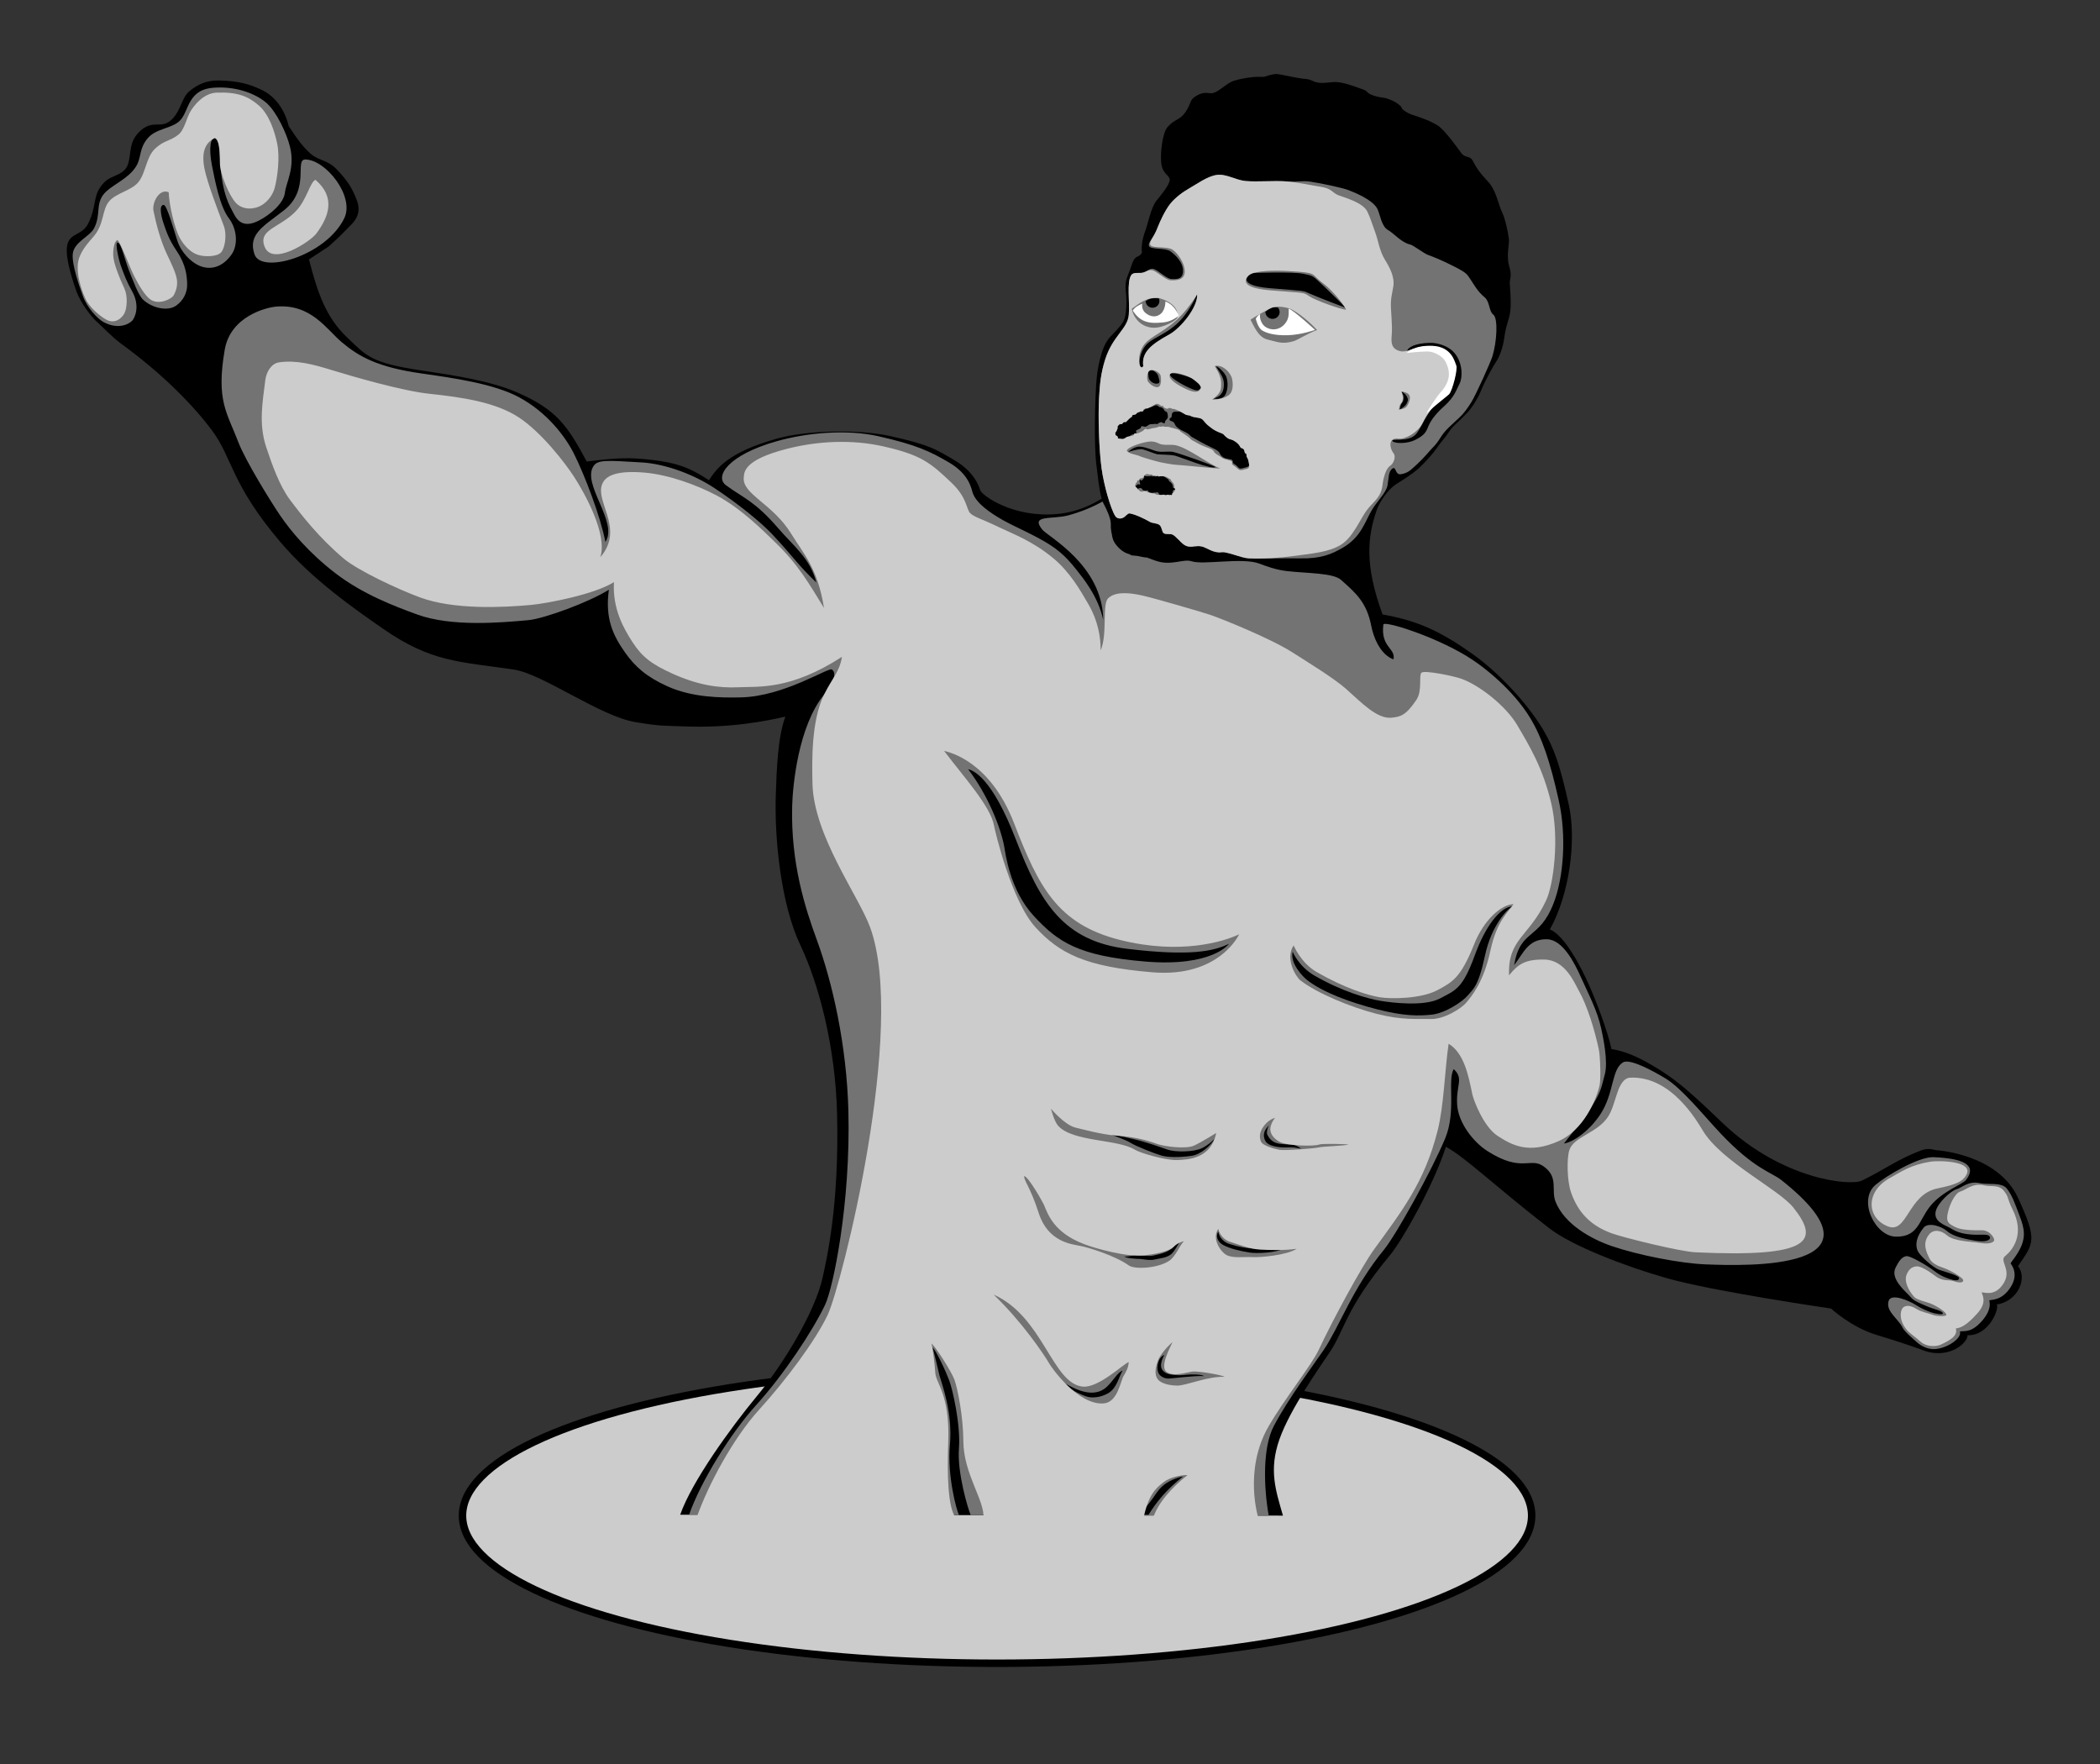 <?xml version="1.0" encoding="UTF-8" standalone="no"?><!DOCTYPE svg PUBLIC "-//W3C//DTD SVG 1.1//EN" "http://www.w3.org/Graphics/SVG/1.1/DTD/svg11.dtd"><svg width="100%" height="100%" viewBox="0 0 563 473" version="1.1" xmlns="http://www.w3.org/2000/svg" xmlns:xlink="http://www.w3.org/1999/xlink" xml:space="preserve" xmlns:serif="http://www.serif.com/" style="fill-rule:evenodd;clip-rule:evenodd;stroke-linecap:round;stroke-linejoin:round;stroke-miterlimit:1.5;"><rect x="0" y="0" width="563" height="473" fill="#333333" stroke="none"/><rect id="Artboard1" x="0" y="-0" width="562.5" height="472.5" style="fill:none;"/><g id="Amazing-Artur" serif:id="Amazing Artur"><ellipse cx="267.313" cy="406.332" rx="143.319" ry="39.577" style="fill:#ccc;stroke:#000;stroke-width:2px;"/><path id="black" d="M446.771,342.651c-10.972,-3.131 -25.277,-8.582 -31.494,-13.414c-15.004,-11.661 -22.103,-18.71 -27.636,-21.803c-3.333,10.407 -11.742,25.139 -14.913,28.971c-12.252,14.803 -12.059,19.911 -16.297,26.215c-2.531,3.766 -10.589,15.2 -13.414,23.236c-2.923,8.317 -0.97,13.8 0.938,20.476l-161.598,-0.238c3.096,-8.892 13.671,-23.49 20.535,-31.762c6.948,-8.374 15.592,-22.506 17.637,-31.791c1.076,-4.884 4.509,-19.375 3.884,-44.029c-0.453,-17.838 -4.833,-34.58 -9.863,-45.175c-5.084,-10.711 -6.997,-28.15 -6.549,-40.648c0.216,-6.038 0.491,-15.155 2.564,-20.561c-5.111,1.16 -14.922,3.137 -27.196,2.613c-5.482,-0.234 -5.843,0.043 -12.99,-1.139c-9.561,-1.58 -24.835,-12.936 -32.629,-14.091c-14.69,-2.177 -22.075,-1.927 -35.093,-10.971c-7.649,-5.314 -19.027,-13.204 -27.633,-23.386c-13.037,-15.423 -12.722,-22.317 -18.017,-29.52c-5.02,-6.828 -13.362,-15.352 -24.481,-23.449c-2.495,-1.817 -4.984,-4.539 -6.625,-5.979c-1.397,-1.226 -4.292,-5.011 -5.4,-8.068c-1.019,-2.814 -2.221,-6.816 -2.528,-9.628c-0.728,-6.654 3.733,-4.703 5.644,-8.516c2.542,-5.07 0.981,-7.697 4.388,-11.156c2.072,-2.103 5.546,-1.711 6.449,-5.248c0.734,-2.878 0.171,-5.398 2.724,-8.069c3.774,-3.948 6.072,-0.498 9.084,-3.688c2.32,-2.459 2.492,-5.689 4.469,-7.341c2.386,-1.993 4.868,-2.999 8.054,-2.918c5.173,0.13 8.245,0.983 11.541,2.607c4.447,2.191 6.433,6.75 7.074,9.614c2.21,3.371 3.973,5.802 5.945,7.475c2.211,1.875 4.554,1.587 6.987,4.191c2.867,3.068 3.995,4.772 5.314,8.167c0.739,1.9 0.903,4.248 -1.489,6.605c-1.984,1.955 -2.319,2.486 -5.212,5.097c-1.089,0.983 0.376,-0.037 -6.107,4.221c2.326,9.074 4.579,15.495 10.11,20.802c5.357,5.14 6.54,6.966 20.073,8.975c8.725,1.296 18.437,2.792 25.424,5.799c10.771,4.636 13.702,8.986 18.853,18.605c7.925,-0.961 11.184,-1.171 17.493,-0.432c6.361,0.745 9.877,1.896 15.269,5.439c2.244,-3.33 5.189,-7.463 18.173,-11.126c8.234,-2.323 22.191,-2.553 30.539,-0.68c10.265,2.303 11.893,3.379 16.997,6.367c5.544,3.245 6.666,7.097 7.047,8.159c0.508,1.412 8.831,7.438 20.648,6.346c6.194,-0.573 10.486,-3.291 11.893,-4.103c-0.728,-2.484 -1.07,-6.48 -1.386,-8.794c-0.721,-5.275 -0.423,-18.041 -0,-22.997c0.2,-2.34 1.047,-8.819 3.647,-11.558c3.625,-3.816 4.08,-4.154 4.328,-7.974c0.31,-4.792 -0.983,-5.177 0.609,-9.014c0.901,-2.172 1.101,-3.917 2.193,-4.476c0.868,-0.445 0.948,-0.363 1.427,-1.196c-0.186,-1.034 -0.149,-3.114 0.957,-6.031c0.558,-1.47 1.467,-6.06 2.868,-7.801c1.265,-1.572 3.639,-4.351 3.593,-5.705c-0.041,-1.192 -1.827,-1.405 -2.242,-4.239c-0.369,-2.52 0.281,-8.269 1.649,-9.829c2.059,-2.349 3.211,-1.696 4.844,-4.065c1.751,-2.541 0.792,-3.218 3.252,-4.534c2.002,-1.071 3.12,-0.281 4.111,-0.538c1.698,-0.442 3.606,-2.608 5.457,-3.243c1.312,-0.451 5.088,-1.276 7.605,-1.09c1.095,0.081 1.403,-0.457 3.489,-0.745c1.344,-0.184 5.171,1.068 8.411,1.312c1.668,0.125 1.964,1.052 4.35,1.05c1.316,-0.001 2.723,-0.292 3.67,-0.237c2.041,0.118 4.165,0.86 7.375,2.039c1.503,0.552 0.41,0.904 3.21,1.751c1.476,0.446 2.116,0.243 3.415,0.747c0.558,0.216 1.928,0.656 3.208,1.813c0.608,0.55 -0.021,0.726 1.811,1.804c1.548,0.912 4.768,1.368 8.222,3.479c1.849,1.131 5.629,6.426 6.36,7.429c1.009,1.384 2.324,0.559 3.093,2.11c1.658,3.341 3.722,5.019 4.456,5.979c1.992,2.608 2.25,5.457 3.53,8.15c0.561,1.179 1.335,4.261 1.653,6.698c0.162,1.235 -0.34,2.785 -0.254,5.085c0.081,2.186 0.555,2.501 0.701,3.937c0.18,1.769 -0.283,1.778 -0.189,3.178c0.058,0.88 0.351,3.922 0.182,6.668c-0.163,2.638 -1.117,3.534 -1.722,8.012c-0.281,2.076 -1.135,4.666 -2.219,6.247c-0.558,0.814 -2.739,4.598 -4.128,7.976c-0.76,1.848 -2.315,4.266 -3.414,5.429c-3.128,3.309 -3.819,3.439 -5.153,5.458c-1.32,1.998 -1.236,1.432 -3.324,4.423c-0.584,0.837 -2.497,3.152 -4.443,4.955c-1.941,1.798 -4.673,3.43 -6.234,4.425c-2.075,1.323 -4.417,4.539 -5.278,7.084c-2.385,7.042 -3.275,14.476 1.611,27.859c9.601,1.706 15.822,4.647 24.546,10.906c6.161,4.42 13.849,12.34 18.286,19.627c3.296,5.412 4.84,10.27 7.114,20.538c2.078,9.382 0.191,24.012 -5.092,33.372c4.177,1.675 8.725,10.913 10.456,14.796c1.99,4.463 5.014,12.368 6.075,17.293c4.815,0.653 10.17,3.707 14.631,6.68c4.98,3.318 10.369,8.594 15.247,13.228c15.956,15.159 34.154,16.823 37.232,15.348c5.968,-2.859 9.583,-5.771 16.119,-8.174c1.097,-0.404 2.345,-0.387 3.701,0.003c0,0 16.556,0.889 22.048,12.781c5.339,11.565 4.188,12.127 -0,18.327c2.568,3.1 0.108,9.409 -5.723,10.276c0.85,0.793 -1.954,8.474 -7.816,8.226c0.196,1.969 -5.154,6.933 -12.49,3.82c0,-0 -4.941,-1.81 -11.807,-3.866c-6.866,-2.057 -12.293,-7.101 -12.293,-7.101c-0,0 -31.518,-4.566 -44.121,-8.162Z"/><path id="dim-grey" d="M299.611,138.88c-0.258,-0.117 -0.476,-0.307 -0.633,-0.559c-1.257,-2.009 -3.049,-8.359 -3.647,-12.733c-0.722,-5.276 -0.948,-13.951 -0.68,-18.917c0.199,-3.7 0.502,-6.662 1.608,-10.199c2.009,-6.428 6.022,-8.241 6.366,-12.054c0.311,-3.432 -0.637,-8.809 0.68,-10.694c0.612,-0.875 2.164,-0.346 3.145,-0.617c0.938,-0.259 1.79,-1.22 2.74,-1.008c1.268,0.283 3.536,2.663 4.863,2.708c1.314,0.043 3.203,0.225 3.098,-2.443c-0.08,-2.042 -1.885,-3.946 -3.399,-5.007c-1.38,-0.966 -5.234,-0.412 -5.687,-1.36c-0.454,-0.947 1.181,-2.09 2.287,-5.007c0.558,-1.47 1.999,-4.626 3.4,-6.367c1.264,-1.571 3.25,-3.088 5.007,-4.079c2.081,-1.175 4.954,-3.311 7.479,-3.647c2.524,-0.336 5.065,1.388 7.667,1.631c3.11,0.29 7.639,-0.149 10.996,0.108c3.076,0.235 4.052,-0.281 6.426,0.07c3.061,0.453 8.563,1.645 10.209,2.27c1.701,0.646 6.491,2.601 7.726,5.007c0.724,1.41 1.07,4.709 2.849,5.679c1.473,0.804 3.601,3.392 5.99,3.903c0.764,0.164 3.683,2.391 4.675,2.751c1.227,0.446 3.657,1.367 7.264,3.217c3.602,1.848 3.247,2.075 4.573,3.957c0.532,0.756 1.47,2.613 3.434,4.238c1.37,1.132 1.132,3.771 2.269,4.594c1.373,0.994 0.988,7.312 -0.211,11.223c-0.47,1.533 -4.431,10.328 -5.623,12.238c-2.41,3.863 -3.287,4.093 -6.119,6.862c-2.392,2.34 -2.138,3.25 -4.327,5.439c-0.721,0.722 -2.133,2.525 -4.079,4.328c-1.941,1.798 -2.509,2.377 -4.328,2.719c-1.636,0.308 -1.302,-2.183 -2.287,-1.543c-1.175,0.762 -1.01,2.729 -1.36,4.575c-0.381,2.009 -3.02,4.452 -4.327,6.799c-1.855,3.327 -2.936,7.077 -7.479,9.766c-3.24,1.917 -6.083,3.075 -11.622,2.968c-4.481,-0.088 -10.138,0.154 -13.662,-0c-1.784,-0.079 -4.149,-1.133 -5.984,-1.504c-0.106,-0.204 -0.341,-0.338 -1.443,-0.378c-1.743,-0.064 -1.355,0.027 -2.155,0.002c-1.199,-0.416 -2.282,-1.131 -3.14,-1.316c-0.163,-0.035 -0.328,-0.056 -0.495,-0.066c-0.045,-0.25 -0.185,-0.389 -0.901,-0.295c-0.425,0.056 -0.731,0.226 -0.993,0.401c-0.608,0.045 -1.206,0.041 -1.758,-0.182c-0.447,-0.182 -0.892,-0.53 -1.324,-0.93c-0.351,-0.448 -0.597,-0.812 -0.944,-0.963c-0.015,-0.007 -0.03,-0.013 -0.045,-0.02c-0.442,-0.448 -0.86,-0.852 -1.239,-1.066c-0.724,-0.408 -1.734,-0.003 -2.459,-0.409c-0.048,-0.027 -0.091,-0.062 -0.13,-0.103c-0.011,-0.025 -0.021,-0.051 -0.03,-0.077c-0.065,-0.199 -0.159,-0.369 -0.267,-0.528c-0.157,-0.49 -0.283,-1.099 -0.676,-1.467c-0.605,-0.57 -1.931,-0.478 -2.596,-0.866c-1.523,-0.888 -3.884,-2.02 -5.44,-2.287c-0.53,-0.092 -1.161,0.871 -1.769,1.162c-0.27,0.129 -0.535,0.196 -0.785,0.207c-0.113,-0.113 -0.284,-0.179 -0.708,-0.131Zm26.319,-13.663c-1.334,-0.697 -9.041,-3.452 -11.318,-4.036c-1.068,-0.274 -2.712,0.093 -4.215,-0.14c-0.989,-0.152 -3.053,-1.193 -4.742,-1.301c-1.69,-0.109 -3.229,1.444 -3.229,1.444c-0,-0 2.937,-0.939 3.846,-0.733c0.909,0.207 3.413,1.237 3.966,1.337c0.552,0.1 3.604,0.079 4.807,0.385c1.546,0.393 9.628,3.79 10.885,3.044Zm-14.644,-12.064c-0.005,-0.051 0.972,0.595 0.994,0.218c0.049,-0.83 0.842,-1 0.816,-1.574c-0.019,-0.408 0.002,-0.897 -0.282,-1.339c-0.115,-0.178 -0.487,-0.088 -0.61,-0.383c-0.428,-1.03 -1.436,-0.966 -1.436,-0.966c0,-0 -0.498,-0.645 -1.114,-0.419c-0.617,0.225 -1.202,0.636 -1.673,0.558c-0.471,-0.078 -1.115,0.558 -1.115,0.558c-0,0 -0.455,0.437 -0.558,0.521c-0.103,0.085 -0.217,-0.18 -0.558,0c-0.34,0.181 -0.903,0.214 -1.115,0.595c-0.211,0.382 -1.097,0.162 -1.115,0.558c-0.018,0.397 -0.558,0.559 -0.558,0.559l-1.115,1.116l-0.557,-0l-0.558,0.558l-0.557,-0l-0.558,0.558l-0,0.558c-0,0 -0.292,0.887 -0.558,1.116c-0.266,0.23 0.075,0.219 0,0.559c-0.074,0.34 0.363,0.203 0.558,0.558c0.195,0.355 -0.098,0.538 0.558,0.558c0.655,0.02 0.621,0.171 1.115,-0c0.494,-0.171 0.718,-0.531 1.115,-0.558c0.397,-0.027 0.784,-0.453 1.115,-0.558c0.331,-0.106 1.231,-0.087 1.115,-0.559c-0.116,-0.471 0,-0.558 0,-0.558c0,0 0.978,-0.471 1.115,-0.558c0.138,-0.087 0.056,-0.647 0.558,-0.558c0.502,0.089 0.679,0.261 1.115,0c0.437,-0.261 0.713,-0.537 1.115,-0.558c0.403,-0.021 0.889,0.019 1.036,-0.081c0.147,-0.1 0.549,0.264 0.87,-0.06c0.266,-0.268 0.779,-0.356 0.842,-0.419Zm-0.537,-0.536l0.02,-0.02c-0,-0 -0.015,0.081 -0.02,0.02Zm30.194,-30.115c-0.889,0.351 -0.999,0.535 -1.706,1.101c-0,1.009 0.863,1.888 1.918,1.888c1.054,0 1.911,-0.819 1.911,-1.828c-0,-0.459 -0.177,-0.878 -0.469,-1.199c-0.533,-0.087 -1.203,-0.11 -1.654,0.038Zm-30.398,45.164c-0.156,-0.208 -0.258,-0.036 -0.557,0c-0.3,0.037 -0.067,0.192 -0.558,0c-0.491,-0.192 -0.151,0.258 -0.557,0c-0.406,-0.257 0.072,-0.003 -0.558,0c-0.63,0.004 -0.868,0.062 -1.115,0c-0.248,-0.062 -0.525,-0.183 -0.558,0c-0.032,0.183 0.342,0.282 0,0.558c-0.342,0.277 -0.17,0.399 -0.557,0.559c-0.387,0.159 -0.403,-0.518 -0.558,-0c-0.155,0.517 0.415,1.095 0,1.116c-0.415,0.02 -0.227,-0.298 -0.558,-0c-0.33,0.298 -0.703,0.378 -0.557,0.558c0.146,0.18 0.269,0.545 0.557,0.558c0.289,0.013 0.818,-0.388 1.116,0c0.297,0.388 0.727,0.663 1.115,0.558c0.387,-0.105 0.027,-0.254 0.557,0c0.531,0.254 -0.433,0.618 1.116,0.558c1.548,-0.059 1.373,-0.282 1.672,0c0.3,0.283 -0.014,0.475 0.558,0.558c0.572,0.084 0.697,-0.213 1.115,0c0.418,0.214 0.884,-0.213 1.115,0c0.232,0.214 0.38,-0.148 0.558,0c0.178,0.149 0.481,0.406 0.558,0c0.077,-0.405 -0.143,-0.799 -0,-1.116c0.142,-0.317 0.794,-0.212 0.557,-0.558c-0.236,-0.345 -0.537,0.061 -0.557,-0.558c-0.021,-0.619 -0.427,-0.913 -0.558,-1.116c-0.131,-0.204 -0.202,0.065 -0.558,-0.558c-0.355,-0.624 0.12,-0.069 -0.557,-0.559c-0.677,-0.489 -0.869,-0.545 -1.115,-0.558c-0.246,-0.013 -0.251,0.013 -0.558,0c-0.307,-0.013 -0.401,0.208 -0.558,0Zm5.242,-17.302c-0.279,0.093 -1.573,-0.326 -1.631,0.838c-0.061,1.203 -0.451,0.554 -0.597,1.137c-0.191,0.763 1.014,0.305 1.372,1.317c0.359,1.012 1.892,1.714 1.892,1.714c-0,0 1.699,0.765 2.131,1.275c0.431,0.511 0.518,0.439 2.11,1.375c1.592,0.936 2.864,1.507 3.684,1.913c0.821,0.406 1.292,0.592 1.842,1.076c0.551,0.484 0.352,0.848 1.217,1.51c0.866,0.661 2.337,0.469 2.602,0.909c0.265,0.44 -0.297,0.498 0.703,1.116c0.999,0.618 0.843,1.263 1.898,1.013c1.056,-0.25 1.545,-0.369 1.673,-0.558c0.129,-0.19 0.336,0.075 0.062,-1.24c-0.28,-1.345 -0.577,-0.993 -0.557,-1.674c0.023,-0.796 -0.409,-0.168 -0.558,-1.116c-0.148,-0.949 -0.889,-0.638 -1.115,-1.117c-0.226,-0.478 -0.634,-1.078 -1.673,-1.674c-1.039,-0.595 -1.185,-0.194 -2.23,-1.116c-1.045,-0.922 -0.164,-0.515 -1.673,-1.116c-1.509,-0.602 -1.918,-1.026 -2.788,-1.675c-1.541,-1.149 -1.376,-2.005 -2.788,-2.232c-1.412,-0.228 -1.568,-0.243 -2.23,-0.559c-0.662,-0.315 -0.746,0.046 -1.673,-0.558c-0.927,-0.603 -1.394,-0.651 -1.673,-0.558Zm-7.462,-11.243c-0.689,0.053 -0.469,1.57 -0.354,2.225c0.115,0.656 1.213,1.658 2.291,1.514c1.078,-0.144 0.383,-1.284 0.249,-2.049c-0.134,-0.765 -1.498,-1.743 -2.186,-1.69Zm11.689,2.553c-0.886,-0.638 -6.189,-2.259 -6.354,-1.32c-0.131,0.744 2.727,2.514 5.171,3.618c2.445,1.104 2.319,0.694 3.055,0.168c0.737,-0.526 -0.986,-1.828 -1.872,-2.466Zm-11.219,-21.677c-0.354,0.041 -0.841,0.201 -1.645,0.714c-0,0.99 0.824,1.794 1.84,1.794c1.016,-0 1.841,-0.804 1.841,-1.794c0,-0.259 -0.056,-0.506 -0.159,-0.729c-0.869,-0.071 -1.444,-0.034 -1.877,0.015Zm52.09,2.571c0,0 -2.338,-2.372 -5.772,-5.644c-3.435,-3.271 -2.967,-2.915 -5.707,-3.523c-2.739,-0.609 -14.209,-0.201 -14.209,-0.201c0,-0 -4.512,3.243 5.165,4.059c9.677,0.816 8.74,0.567 10.663,1.418c2.602,1.151 9.86,3.891 9.86,3.891Zm-54.373,15.603c-0.533,-3.595 1.957,-5.764 6.872,-8.448c3.282,-1.792 7.762,-7.593 7.555,-10.833c-0,-0 -1.682,3.746 -3.911,6.357c-3.71,4.346 -7.992,5.136 -9.832,7.306c-2.443,2.881 -1.796,7.228 -0.684,5.618Zm66.851,20.145c0.898,0.693 4.08,0.605 6.005,-0.36c2.09,-1.047 2.849,-1.849 3.393,-3.262c0.563,-1.458 1.581,-3.264 4.431,-5.813c2.838,-2.539 3.236,-4.395 4.103,-6.031c0.846,-1.595 0.902,-5.446 -1.286,-8.132c-1.371,-1.682 -3.531,-2.439 -5.319,-2.724c-1.415,-0.225 -6.535,-0.048 -7.527,2.094c-0,-0 3.169,-1.318 5.029,-1.156c1.86,0.161 4.225,0.806 5.125,1.786c0.9,0.979 2.748,2.764 2.81,4.586c0.083,2.447 -0.806,3.769 -1.389,4.96c-0.806,1.646 -2.299,3.268 -3.186,3.756c-1.463,0.806 -2.406,2.619 -3.125,3.665c-0.719,1.047 -1.689,3.364 -2.74,4.63c-2.075,2.499 -7.243,0.997 -6.324,2.001Zm2.363,-13.369c0.217,0.585 0.461,0.81 0.551,1.265c0.054,0.272 0.096,0.969 -0.226,1.53c-0.365,0.634 -0.53,0.465 -0.782,2.043c0,0 1.427,-0.749 1.834,-1.573c0.406,-0.823 0.486,-1.22 0.03,-1.993c-0.457,-0.774 -1.407,-1.272 -1.407,-1.272Zm-49.73,-6.735c1.118,1.838 2.196,3.108 2.121,4.93c-0.059,1.445 -0.299,3 -2.786,3.705c-0,-0 2.475,0.596 3.289,-1.244c0.814,-1.841 0.411,-3.889 0.155,-4.572c-0.445,-1.189 -2.288,-2.877 -2.779,-2.819Zm-267.85,-74.744c5.718,-0.196 10.53,1.772 13.23,4.08c2.699,2.307 5.475,8.165 6.367,11.806c1.401,5.718 -1.038,9.499 -1.36,12.302c-0.331,2.88 -4.029,5.97 -6.983,7.479c-3.739,1.909 -5.586,0.514 -6.799,-1.976c-0.893,-1.833 -3.046,-4.706 -3.647,-14.278c-0.221,-3.508 -0.27,-5.707 -1.36,-5.871c-1.098,-0.165 -1.716,2.581 -0.744,7.479c0.768,3.87 2.08,10.848 4.511,14.03c2.204,2.883 2.53,7.193 0.68,9.766c-2.956,4.114 -6.601,4.021 -9.086,2.72c-1.738,-0.91 -4.316,-3.121 -5.439,-6.551c-0.989,-3.019 -2.767,-9.547 -3.648,-9.519c-1.288,0.041 -0.713,2.917 0,5.007c0.711,2.081 1.328,4.109 3.584,7.479c2.434,3.637 2.623,6.546 2.719,8.407c0.146,2.814 -1.196,4.874 -2.967,6.119c-2.319,1.63 -6.531,0.586 -8.839,-1.608c-1.325,-1.26 -2.701,-5.167 -3.647,-7.479c-1.37,-3.345 -2.189,-7.773 -3.212,-7.834c-0.727,-0.042 0.321,4.63 0.893,6.218c0.949,2.634 1.608,4.34 2.999,6.807c2.282,4.049 0.714,7.252 0.01,7.956c-1.097,1.098 -3.967,2.31 -7.632,0.348c-1.638,-0.878 -4.436,-3.886 -5.544,-6.944c-1.02,-2.814 -3.02,-8.562 -2.72,-11.374c0.337,-3.155 4.52,-4.59 5.687,-6.799c2.081,-3.935 0.072,-7.057 3.4,-10.014c2.206,-1.961 5.785,-3.463 7.726,-6.367c1.733,-2.592 0.785,-4.777 3.216,-7.727c2.121,-2.574 5.857,-2.593 8.159,-4.327c1.903,-1.435 2.207,-3.988 3.647,-6.119c1.741,-2.576 4.069,-3.122 6.799,-3.216Zm23.695,19.293c5.502,0.026 13.318,9.89 10.447,15.765c-4.949,10.126 -22.19,15.011 -24.044,9.703c-1.923,-5.506 2.585,-7.665 7.91,-11.87c7.082,-5.591 2.733,-13.612 5.687,-13.598Zm375.596,296.222c-7.005,-0.261 -18.395,-2.528 -25.393,-4.933c-5.333,-1.833 -12.519,-5.733 -14.981,-11.798c-1.319,-3.251 0.905,-6.614 -3.232,-9.551c-3.644,-2.587 -5.756,1.799 -15.021,-4.08c-3.862,-2.45 -7.856,-7.616 -8.159,-12.486c-0.326,-5.238 1.87,-6.955 -0.928,-9.518c-1.741,3.101 0.751,11.326 -2.288,18.605c-3.671,8.796 -13.223,25.952 -16.381,29.795c-8.374,10.19 -11.895,20.523 -16.133,26.827c-2.531,3.766 -9.446,12.923 -13.414,20.461c-3.046,5.786 -2.737,16.331 -1.36,24.108l-79.903,-0.197c-0.711,-1.599 -3.655,-11.393 -3.16,-17.831c0.493,-6.411 -1.696,-15.842 -2.601,-18.298c-0.803,-2.177 -3.664,-8.451 -4.523,-8.809c0.339,0.548 1.592,6.328 1.885,7.403c0.75,2.746 3.585,9.938 2.815,18.758c-0.722,8.279 1.736,17.277 2.437,18.769l-72.356,-0.105c3.096,-8.892 11.157,-21.899 18.053,-29.485c7.32,-8.052 15.135,-19.894 18.421,-26.828c2.142,-4.519 6.86,-27.212 6.235,-51.866c-0.453,-17.838 -4.319,-34.631 -8.459,-45.925c-3.112,-8.49 -7.027,-20.565 -6.615,-35.914c0.147,-5.461 1.621,-21.332 8.555,-29.875c3.094,-3.812 3.202,-6.015 2.076,-6.719c-0.965,-0.604 -12.833,7.218 -24.356,7.478c-5.486,0.124 -13.065,0.033 -19.717,-2.967c-5.645,-2.546 -8.73,-5.318 -11.374,-9.087c-3.128,-4.458 -5.4,-8.967 -4.327,-16.813c-5.224,3.317 -17.346,7.772 -21.573,8.159c-7.428,0.68 -20.606,1.835 -29.795,-1.509c-6.219,-2.263 -14.565,-5.439 -21.82,-10.977c-7.219,-5.511 -12.092,-11.392 -15.022,-15.702c-2.407,-3.541 -9.227,-14.55 -11.126,-19.532c-3.019,-7.919 -6.015,-11.075 -3.647,-24.788c1.539,-8.919 11.052,-11.33 13.845,-11.558c9.314,-0.761 13.457,6.108 17.493,9.518c4.586,3.873 9.594,6.732 21.389,8.407c8.732,1.24 19.445,2.77 26.147,6.367c7.372,3.956 12.343,10.346 14.774,15.205c2.858,5.713 7.051,16.627 8.407,23.612c3.54,-5.298 -6.485,-15.592 -3.152,-20.396c1.145,-1.651 3.352,-1.506 12.918,-0.928c6.393,0.386 13.957,3.256 19.349,6.799c6.347,4.17 12.647,9.283 15.637,12.486c6.289,6.736 6.397,7.701 11.806,12.918c-1.658,-6.501 -6.067,-9.727 -10.198,-14.526c-6.315,-7.337 -9.373,-8.126 -14.03,-11.558c-3.175,-2.341 0.614,-8.144 13.598,-11.806c8.234,-2.323 18.792,-3.233 27.14,-1.36c10.264,2.303 13.933,4.059 19.036,7.047c5.544,3.245 5.986,7.097 6.367,8.158c0.508,1.413 1.665,3.164 5.44,5.688c3.742,2.501 7.086,3.716 12.054,6.366c5.08,2.711 7.363,4.833 10.198,8.407c1.78,2.244 5.947,7.234 7.295,13.598c-0.142,-14.688 -14.806,-22.321 -16.318,-24.191c-3.341,-4.134 2.581,-2.627 7.098,-3.875c5.188,-1.432 8.436,-3.363 9.036,-3.671c2.979,5.653 1.993,5.774 2.291,7.56c0.014,0.083 0.028,0.164 0.04,0.243c-0.017,0.308 0.027,0.417 0.083,0.522c0.27,1.708 0.457,2.664 2.15,4.293c0.425,0.41 0.865,0.729 1.334,0.981c0.137,0.085 0.287,0.158 0.451,0.218c0.302,0.13 0.617,0.237 0.947,0.326c0.208,0.157 0.298,0.327 1.144,0.354c1.138,0.036 2.177,0.401 2.846,0.471c0.366,0.039 0.543,0.049 0.645,0.053c1.079,0.386 2.228,0.9 3.458,1.176c3.559,0.798 6.457,-0.854 8.471,-0.183c3.183,1.061 13.69,-1.097 18.237,0.645c1.609,0.617 4.348,1.655 7.355,1.994c5.409,0.609 12.362,0.472 14.465,2.334c4.068,3.6 6.94,6.097 8.159,12.485c0.444,2.331 2.14,7.48 5.935,8.839c0.611,-3.095 -3.482,-3.133 -2.72,-9.334c0.132,-1.071 13.057,2.863 22.253,8.406c4.895,2.951 12.624,9.279 17.061,16.566c3.295,5.412 5.452,11.984 7.726,22.252c2.078,9.382 1.32,20.379 -1.359,27.387c-3.908,10.221 -8.94,6.829 -10.631,16.72c2.421,-3.018 3.686,-7.089 8.839,-6.953c4.216,0.111 7.355,6.315 9.086,10.198c1.99,4.463 4.378,8.852 5.44,13.776c0.447,2.075 1.935,8.867 0.927,12.372c-1.239,4.311 -0.412,5.336 -10.942,18.421c2.53,-0.372 6.902,-3.418 9.847,-7.942c3.601,-5.532 2.904,-11.924 5.976,-13.81c1.817,-1.115 7.954,2.19 11.441,4.314c4.471,2.724 10.305,10.031 14.812,14.801c8.938,9.46 13.611,10.35 16.258,12.451c30.687,24.361 -9.675,22.977 -20.167,22.587Zm-117.295,-37.294c-0.214,0.337 -0.777,0.856 -1.085,1.588c-0.243,0.576 -0.372,1.442 0.108,2.48c0.481,1.038 1.786,1.443 3.069,1.689c1.41,0.272 3.161,0.179 3.944,0.155c0.783,-0.023 2.642,0.365 2.642,0.365c0,-0 -0.612,-0.504 -1.518,-0.892c-0.907,-0.387 -3.487,-0.124 -5.022,-0.612c-1.534,-0.488 -2.084,-1.464 -2.503,-2.216c-0.418,-0.752 0.365,-2.557 0.365,-2.557Zm-28.02,61.528c-0.43,0.197 -1.157,0.659 -1.574,1.925c-0.388,1.179 -0.291,2.276 0.036,2.991c0.327,0.714 1.392,1.436 2.567,1.453c1.026,0.014 6.64,-0.792 9.65,-0.666c-0.64,-0.495 -3.455,-0.539 -4.916,-0.339c-1.427,0.194 -4.296,0.161 -5.448,-0.557c-2.02,-1.259 -0.961,-3.38 -0.315,-4.807Zm34.433,-108.058c-0.782,3.061 2.711,6.679 3.87,7.588c4.319,3.386 11.846,6.089 18.907,7.882c7.06,1.794 10.987,1.771 14.574,1.385c3.587,-0.386 8.264,-3.519 9.581,-5.13c1.316,-1.612 2.812,-2.163 4.631,-10.693c1.759,-8.251 6.12,-12.609 7.378,-13.19c-3.286,0.111 -7.295,5.36 -10.057,12.963c-3.328,9.159 -5.176,9.489 -9.376,11.714c-4.2,2.225 -12.827,1.169 -16.073,0.625c-3.246,-0.545 -10.057,-2.411 -17.571,-6.743c-4.296,-2.476 -5.864,-6.401 -5.864,-6.401Zm-87.014,-48.953c5.442,7.185 8.787,15.762 9.719,20.936c0.289,1.6 1.463,11.46 7.88,18.408c6.417,6.948 11.874,10.744 29.915,12.238c18.042,1.494 22.437,-4.759 22.437,-4.759c-4.126,1.981 -10.232,3.388 -27.196,1.36c-17.228,-2.061 -23.423,-12.383 -29.915,-29.236c-6.49,-16.847 -11.485,-18.595 -12.84,-18.947Zm58.124,124.097c-0,-0 -1.792,2.736 -3.076,4.008c-1.283,1.271 -2.833,1.755 -5.315,2.288c-1.355,0.291 -3.257,-0.024 -4.589,-0.121c-0.586,-0.021 -2.129,0.494 -3.293,0.375c0.485,0.448 2.988,0.667 4.25,0.666c0.506,-0 2.611,0.499 3.985,0.139c1.093,-0.287 3.316,-0.381 4.539,-1.568c1.222,-1.186 3.499,-5.787 3.499,-5.787Zm-32.641,40.35c1.336,1.685 5.036,3.471 6.708,3.862c1.047,0.246 3.21,0.25 5.4,-1.017c2.316,-1.339 2.868,-4.505 3.838,-6.053c-1.301,0.368 -2.616,2.902 -4.31,4.419c-4.087,3.659 -9.829,-0.401 -11.636,-1.211Zm32.14,25.186c-1.235,0.169 -3.469,0.987 -5.057,2.198c-2.207,1.684 -2.318,3.374 -6.664,8.04l2.451,0.048c2.111,-3.375 4.806,-6.782 9.27,-10.286Zm9.479,-65.65c-0.854,1.19 -0.189,2.754 1.178,3.534c1.767,1.007 4.613,1.669 7.144,2.076c1.825,0.294 7.254,0.157 9.485,-1.193c-1.421,0.048 -5.38,0.323 -7.625,0.202c-2.771,-0.151 -4.68,-0.501 -7.222,-1.302c-2.119,-0.669 -2.937,-2.523 -2.96,-3.317Zm-1.04,-24.909c0,-0 -1.356,1.586 -3.462,2.579c-2.107,0.992 -6.999,1.089 -9.13,0.351c-2.131,-0.739 -5.896,-2.083 -8.814,-2.749c-2.918,-0.666 -7.798,-1.816 -7.798,-1.816c0,0 5.304,1.84 6.672,2.724c1.368,0.884 6.422,2.885 8.342,3.439c1.853,0.534 5.071,0.5 8.064,0.06c2.484,-0.365 5.278,-2.862 6.126,-4.588Zm215.864,20.749c1.224,3.243 1.921,5.848 -0.458,9.766c-1.036,1.708 -1.129,1.56 -1.988,2.902c0.209,0.376 2.341,2.792 -0.006,6.422c-2.431,3.759 -5.258,3.227 -5.706,3.513c0.161,0.591 0.639,2.558 -1.938,5.479c-2.823,3.199 -4.449,2.647 -5.927,2.84c0.608,1.932 -3.656,4.621 -6.814,4.743c-1.482,0.057 -3.333,-0.577 -4.766,-1.89c-1.319,-1.208 -3.21,-2.721 -3.786,-3.864c-1.289,-2.556 -4.584,-4.396 -3.751,-7.166c0.629,-2.092 5.23,-0.245 7.5,1.198c1.383,0.879 2.318,1.268 3.755,1.818c0.867,0.331 3.369,0.846 3.294,0.321c-0.107,-0.74 -2.466,-1.101 -4.304,-1.919c-1.27,-0.565 -3.399,-1.357 -4.151,-2.253c-1.309,-1.559 -5.832,-5.013 -4.201,-8.14c0.669,-1.282 1.537,-2.986 3.009,-3.029c0.973,-0.028 5.162,2.319 7.229,3.894c1.916,1.46 3.014,1.801 4.147,2.207c1.137,0.408 2.673,0.673 2.599,-0.264c-0.05,-0.641 -3.57,-1.587 -5.21,-2.145c-1.863,-0.635 -5.212,-3.79 -5.813,-5.003c-0.858,-1.735 -0.37,-3.981 1.548,-6.343c1.2,-1.477 4.668,-0.462 6.327,0.985c1.831,1.597 5.55,2.182 7.616,2.535c2.614,0.448 3.994,-0.146 3.828,-0.933c-0.166,-0.783 -1.311,-0.703 -3.148,-0.678c-5.014,0.068 -6.664,-1.344 -7.681,-1.895c-1.382,-0.749 -4.405,-1.664 -3.689,-4.478c0.566,-2.223 4.06,-5.422 5.531,-5.814c1.431,-0.381 3.215,-2.35 6.287,-1.634c1.955,0.455 5.86,-0.352 7.257,1.485c1.396,1.838 1.937,3.437 3.41,7.34Zm-23.114,-15.795c7.604,0.306 11.954,1.945 8.707,6.138c-0.875,1.13 -6.298,2.964 -9.557,6.968c-3.104,3.814 -3.172,8.328 -9.263,8.202c-5.555,-0.115 -10.279,-9.792 -5.386,-13.917c2.838,-2.393 11.521,-7.55 15.499,-7.391Z" style="fill:#737373;"/><path id="light-grey" d="M387.03,106.74c-3.149,2.027 -4.498,4.41 -5.714,6.794c-1.201,2.356 -4.53,4.307 -6.366,4.079c-2.997,-0.372 -2.339,2.679 -1.36,3.895c0.736,0.915 0.057,2.76 -0.928,3.4c-1.175,0.762 -1.828,3.388 -2.04,5.255c-0.381,3.369 -2.786,4.598 -4.327,6.799c-1.854,2.647 -3.615,7.077 -6.799,9.086c-3.183,2.009 -8.123,2.396 -12.302,2.968c-4.44,0.608 -8.778,0.834 -12.302,0.68c-2.326,-0.103 -5.638,-1.863 -7.479,-1.608c-2.019,0.279 -3.905,-1.299 -5.243,-1.588c-1.338,-0.288 -2.865,0.377 -4.147,-0.142c-1.283,-0.521 -2.55,-2.414 -3.552,-2.979c-0.724,-0.408 -1.734,-0.003 -2.459,-0.409c-0.531,-0.297 -0.454,-1.566 -1.103,-2.175c-0.605,-0.57 -1.931,-0.478 -2.596,-0.866c-1.523,-0.888 -3.884,-2.02 -5.44,-2.287c-0.53,-0.092 -1.161,0.871 -1.769,1.162c-0.88,0.421 -1.712,0.178 -2.126,-0.483c-1.257,-2.009 -3.049,-8.359 -3.647,-12.733c-0.722,-5.276 -0.948,-13.951 -0.68,-18.917c0.199,-3.7 0.502,-6.662 1.608,-10.199c2.009,-6.428 6.022,-8.241 6.366,-12.054c0.311,-3.432 -0.637,-8.809 0.68,-10.694c0.612,-0.875 2.185,-0.387 3.165,-0.658c0.939,-0.259 1.492,-0.827 2.442,-0.615c1.268,0.283 3.586,2.643 4.913,2.687c1.314,0.044 3.908,0.122 3.803,-2.546c-0.081,-2.042 -1.74,-4.588 -3.255,-5.649c-1.379,-0.967 -5.503,-0.309 -5.956,-1.256c-0.453,-0.948 0.829,-1.78 1.935,-4.697c0.558,-1.47 1.999,-4.626 3.4,-6.367c1.264,-1.571 3.25,-3.088 5.007,-4.079c2.081,-1.175 4.954,-3.311 7.479,-3.647c2.524,-0.336 5.065,1.388 7.667,1.631c3.11,0.29 7.639,-0.149 10.996,0.108c3.076,0.235 6.771,1.079 9.145,1.43c3.062,0.452 3.124,1.644 4.77,2.27c1.702,0.646 6.492,1.921 7.727,4.327c0.724,1.41 1.471,3.777 2.168,5.679c0.793,2.164 1.107,4.885 2.591,7.303c1.315,2.143 2.649,4.618 2.234,7.205c-0.226,1.411 -0.599,2.809 -0.645,4.238c-0.069,2.151 0.453,5.81 0.229,8.673c-0.132,1.69 -0.371,3.913 2.509,4.424c0.434,0.077 0.959,0.019 1.539,-0.109c-0.002,0.004 -0.004,0.008 -0.005,0.012c-0,-0 0.019,-0.008 0.055,-0.023c1.233,-0.278 2.706,-0.857 4.078,-1.117c0.318,-0.032 0.621,-0.04 0.896,-0.016c1.86,0.161 4.225,0.806 5.125,1.786c0.9,0.979 2.748,2.764 2.81,4.586c0.083,2.447 -0.806,3.769 -1.389,4.96c-0.436,0.891 -1.074,1.775 -1.708,2.476Zm-75.987,-26.74c-0.867,-0.272 -2.459,-0.103 -3.279,0.187c-2.076,0.737 -3.514,2.075 -4.318,2.589c-0,0.99 1.541,4.983 5.83,5.088c2.58,0.064 6.446,-1.984 6.446,-2.974c0,-0.259 0.502,-3.266 -4.679,-4.89Zm-2.572,19.278c-1.076,0.298 -0.967,2.009 -0.852,2.665c0.115,0.656 1.673,1.99 2.75,1.846c1.079,-0.144 0.941,-2.271 0.807,-3.037c-0.134,-0.765 -1.624,-1.774 -2.705,-1.474Zm2.074,28.388c-0.156,-0.208 -0.258,-0.036 -0.557,0c-0.3,0.037 0.293,-0.095 -0.362,-0.158c-0.525,-0.05 -0.101,0.216 -0.507,-0.041c-0.406,-0.257 -0.162,-0.25 -0.792,-0.246c-0.63,0.003 -0.434,-0.091 -0.681,-0.153c-0.248,-0.062 -0.971,0.415 -1.004,0.598c-0.032,0.183 0.174,0.065 -0.168,0.342c-0.342,0.277 -0.046,0.053 -0.433,0.212c-0.387,0.159 -0.168,-0.236 -0.509,0.183c-0.304,0.373 0.016,0.356 -0.399,0.376c-0.415,0.021 -0.117,0.312 -0.447,0.61c-0.33,0.299 -0.42,0.888 -0.274,1.068c0.146,0.18 0.489,0.366 0.545,0.649c0.035,0.172 0.225,0.035 0.522,0.423c0.297,0.388 0.694,0.308 1.082,0.203c0.387,-0.105 0.397,-0.158 0.927,0.096c0.531,0.254 -0.291,-0.054 1.202,0.361c0.857,0.238 0.773,-0.033 1.072,0.25c0.3,0.282 0.769,0.167 1.341,0.25c0.572,0.084 0.697,-0.213 1.115,0c0.418,0.214 0.884,-0.213 1.115,0c0.232,0.214 0.38,-0.148 0.558,0c0.178,0.149 0.293,0.07 0.37,-0.336c0.077,-0.406 0.286,-0.102 0.428,-0.419c0.142,-0.318 0.554,-0.573 0.317,-0.919c-0.236,-0.345 -0.186,-0.054 -0.207,-0.673c-0.02,-0.619 -0.244,-0.754 -0.375,-0.958c-0.131,-0.204 -0.178,-0.093 -0.533,-0.717c-0.355,-0.623 0.028,0.004 -0.649,-0.486c-0.677,-0.489 -1.335,-0.502 -1.581,-0.515c-0.246,-0.013 -0.251,0.013 -0.558,0c-0.307,-0.013 -0.401,0.208 -0.558,0Zm15.114,-29.533c1.118,1.839 1.8,3.226 1.725,5.048c-0.059,1.446 -0.074,2.188 -2.424,3.979c-0,-0 2.974,-0.007 4.53,-1.284c1.468,-1.205 0.958,-4.111 0.683,-4.787c-0.709,-1.736 -2.646,-3.404 -4.514,-2.956Zm35.226,-15.091c-0.071,-0.39 -2.732,-4.509 -6.336,-7.223c-3.392,-2.554 -0.985,-2.677 -9.358,-3.166c-3.402,-0.199 -8.766,-0.131 -10.29,1.112c-0,0 -4.205,3.236 5.472,4.052c9.677,0.816 8.889,0.438 10.637,1.609c1.693,1.133 8.665,3.592 9.875,3.616Zm-41.291,18.436c-0.886,-0.638 -5.295,-2.289 -5.934,-1.124c-0.68,1.238 2.15,2.964 4.595,4.068c2.444,1.104 3.281,0.552 3.631,-0.282c0.336,-0.799 -1.406,-2.024 -2.292,-2.662Zm-13.082,-3.307c-0.533,-3.595 1.957,-5.764 6.872,-8.448c3.282,-1.792 7.86,-7.466 7.555,-10.833c-0.244,0.568 -2.338,3.676 -4.341,5.761c-3.96,4.119 -7.836,5.332 -9.676,7.501c-2.443,2.881 -1.522,7.629 -0.41,6.019Zm20.647,27.431c-3.229,-1.204 -8.728,-5.648 -12.14,-6.27c-1.086,-0.197 -2.021,0.056 -3.524,-0.177c-0.989,-0.153 -1.361,-0.81 -3.053,-0.795c-1.499,0.014 -6.043,1.364 -6.335,2.42c0.17,0.826 2.685,1.136 3.47,1.511c0.951,0.453 5.084,1.564 5.636,1.665c0.553,0.1 3.061,0.623 4.255,0.666c1.594,0.058 9.562,0.956 11.691,0.98Zm48.567,-20.655c0.217,0.585 0.239,0.831 0.328,1.286c0.054,0.272 0.118,0.99 -0.205,1.552c-0.364,0.633 -0.583,0.464 -0.834,2.043c-0,-0 1.721,-0.177 2.205,-0.958c0.555,-0.898 1.048,-2.185 0.591,-2.959c-0.456,-0.774 -2.085,-0.964 -2.085,-0.964Zm-34.783,-22.445c-0.884,0.364 -4.976,2.64 -5.684,3.206c0.713,1.201 1.934,4.737 4.561,5.321c2.612,0.581 3.83,1.354 6.92,0.461c1.229,-0.355 3.584,-1.979 6.352,-3.021c-2.04,-2.233 -4.939,-4.58 -6.964,-5.574c-0.958,-0.471 -3.657,-1.021 -5.185,-0.393Zm-29.265,31.718c0.003,0.059 0.144,0.242 1.547,0.193c0.394,0.214 3.229,0.679 3.204,1.235c0,-0 2.272,1.462 2.704,1.972c0.431,0.51 0.18,0.18 1.772,1.116c1.592,0.936 2.983,1.269 3.804,1.675c0.82,0.405 0.565,0.632 1.115,1.116c0.55,0.484 0.807,0.455 1.673,1.116c0.865,0.661 2.523,0.676 2.788,1.116c0.265,0.441 -0.442,0.499 0.557,1.117c0.999,0.617 1.175,1.366 2.231,1.116c1.055,-0.25 1.544,-0.369 1.672,-0.558c0.129,-0.189 0.274,-0.36 0,-1.675c-0.28,-1.345 -0.577,-0.993 -0.557,-1.674c0.023,-0.796 -0.409,-0.168 -0.558,-1.116c-0.148,-0.949 -0.889,-0.638 -1.115,-1.117c-0.226,-0.478 -0.634,-1.078 -1.673,-1.674c-1.039,-0.595 -1.185,-0.194 -2.23,-1.116c-1.045,-0.922 -0.164,-0.515 -1.673,-1.116c-1.509,-0.602 -1.918,-1.026 -2.788,-1.675c-1.541,-1.149 -1.376,-2.005 -2.788,-2.232c-1.412,-0.228 -1.568,-0.243 -2.23,-0.559c-0.662,-0.315 -0.746,0.046 -1.673,-0.558c-0.927,-0.603 -2.656,-1.388 -2.934,-1.295c-0.279,0.093 -0.782,-0.532 -1.448,-0.1c-0,-0 0.127,0.268 -0.883,-0.204c-0.492,-0.23 -0.147,-0.693 -0.856,-0.468c-0,0 -0.774,-0.783 -1.39,-0.557c-0.617,0.225 -2.097,1.31 -2.568,1.232c-0.471,-0.078 -0.806,0.283 -0.806,0.283c-0,-0 -0.164,0.43 -0.267,0.514c-0.103,0.085 -0.217,-0.18 -0.558,0c-0.34,0.181 -0.903,0.214 -1.115,0.595c-0.211,0.382 -1.097,0.162 -1.115,0.558c-0.018,0.397 -0.558,0.559 -0.558,0.559l-1.115,1.116l-0.557,-0l-0.558,0.558l-0.557,-0l-0.558,0.558l-0,0.558c-0,0 -0.292,0.887 -0.558,1.116c-0.266,0.23 0.075,0.219 0,0.559c-0.074,0.34 0.363,0.203 0.558,0.558c0.195,0.355 -0.098,0.538 0.558,0.558c0.655,0.02 0.621,0.171 1.115,-0c0.494,-0.171 0.718,-0.531 1.115,-0.558c0.397,-0.027 1.032,-0.205 1.363,-0.311c0.331,-0.105 0.189,-0.687 0.653,-0.547c0.267,0.081 0.894,-0.137 0.894,-0.137c0,0 0.978,-0.471 1.115,-0.558c0.138,-0.087 0.424,-0.653 0.907,-0.49c0.534,0.179 0.206,0.13 1.16,-0.091c0.358,-0.082 0.612,-0.187 1.014,-0.209c0.403,-0.021 1.093,-0.255 1.239,-0.355c0.147,-0.1 0.552,0.244 0.873,-0.079c0.031,-0.031 0.047,-0.052 0.055,-0.065c-0,-0.021 0.016,-0.027 0,-0Zm-253.532,-89.392c5.718,-0.196 8.49,1.092 11.19,3.4c2.7,2.307 4.286,6.768 5.007,10.446c0.721,3.678 0.031,8.892 -0.68,11.622c-0.5,1.922 -1.869,3.757 -3.583,4.759c-1.957,1.144 -4.945,1.3 -6.799,-0.616c-1.854,-1.915 -4.406,-8.105 -4.327,-10.878c0.1,-3.513 -0.306,-6.113 -1.36,-6.551c-2.192,1.036 -3.756,3.261 -2.784,8.159c0.768,3.869 3.76,11.65 5.192,15.389c0.843,2.204 0.381,5.759 -0.68,7.047c-1.061,1.288 -4.562,1.302 -6.367,0.68c-1.855,-0.639 -3.636,-2.441 -4.759,-4.511c-1.515,-2.792 -2.86,-9.034 -2.968,-12.238c-2.534,-1.092 -4.526,2.844 -4.079,5.007c0.71,3.441 1.853,7.891 3.583,11.558c1.074,2.277 2.534,5.192 2.72,7.047c0.145,1.454 -0.204,2.813 -0.928,4.079c-0.495,0.865 -3.812,2.626 -6.119,1.112c-1.529,-1.004 -3.186,-3.897 -4.327,-6.119c-1.37,-2.665 -3.619,-8.924 -4.572,-9.873c-0.953,0.326 -1.204,2.659 -1.147,4.178c0.082,2.17 1.818,6.273 2.999,8.846c0.922,2.01 0.714,5.212 0.011,6.596c-0.704,1.384 -2.607,2.99 -4.913,1.708c-1.624,-0.904 -4.437,-3.206 -5.544,-5.584c-1.264,-2.713 -2.34,-6.522 -2.04,-9.334c0.337,-3.156 2.712,-5.574 4.327,-7.479c2.761,-3.256 2.112,-7.058 4.08,-9.335c1.93,-2.233 5.785,-2.783 7.726,-5.007c2.051,-2.349 2.145,-6.817 4.576,-9.086c2.437,-2.276 3.817,-1.913 6.119,-3.648c1.903,-1.434 2.207,-4.668 3.647,-6.799c1.741,-2.575 4.069,-4.481 6.799,-4.575Zm378.987,264.082c10.929,-0.42 17.745,11.522 19.462,14.32c5.048,8.224 20.257,15.589 24.166,20.472c7.219,9.015 4.754,13.479 -26.197,12.032c-4.224,-0.198 -19.548,-3.997 -22.566,-5.12c-5.285,-1.968 -8.817,-5.258 -10.788,-10.87c-1.162,-3.31 -1.147,-9.251 -0.499,-11.338c1.169,-3.771 7.531,-4.543 10.446,-9.087c2.241,-3.491 2.374,-10.271 5.976,-10.409Zm-352.572,-240.71c5.501,4.696 3.62,9.886 0.248,14.406c-1.661,2.225 -11.765,8.806 -13.846,3.583c-1.923,-4.826 4.297,-5.092 8.591,-9.83c2.714,-2.994 3.565,-7.479 5.007,-8.159Zm224.492,358.994c1.259,-4.035 4.857,-8.236 9.32,-11.74c-1.949,-0.023 -4.788,0.658 -6.376,1.869c-2.207,1.683 -4.154,3.486 -5.464,9.864l-42.879,-0.11c0.471,-4.65 -5.358,-11.907 -5.388,-20.754c-0.021,-6.468 -1.503,-14.027 -2.408,-16.483c-0.803,-2.177 -5.314,-9.276 -6.173,-9.634c0.339,0.547 0.959,6.053 1.06,7.843c0.161,2.842 3.943,5.758 3.475,18.565c-0.303,8.305 -0.199,17.745 2.125,20.447l-69.625,-0.077c3.095,-8.893 9.858,-21.42 16.754,-29.006c7.319,-8.052 15.135,-18.534 18.421,-25.468c3.691,-7.789 21.236,-77.006 11.374,-103.911c-3.112,-8.489 -15.186,-24.644 -15.454,-38.633c-0.104,-5.462 -0.419,-16.573 3.116,-23.756c2.168,-4.405 4.141,-6.06 4.795,-10.119c-13.846,8.972 -22.351,7.899 -27.755,8.159c-5.481,0.264 -11.026,-0.647 -17.677,-3.648c-5.645,-2.545 -8.191,-4.543 -10.695,-8.406c-2.448,-3.778 -5.399,-8.968 -5.007,-16.134c-5.223,3.317 -18.025,5.733 -22.252,6.119c-7.428,0.68 -20.626,1.36 -29.795,-2.039c-5.97,-2.213 -16.661,-7.22 -20.461,-10.446c-6.601,-5.606 -11.158,-11.457 -14.341,-15.702c-2.848,-3.796 -4.867,-9.591 -6.367,-14.094c-2.123,-6.366 -0.928,-12.384 -0.248,-17.989c0.255,-2.106 1.548,-4.445 3.647,-4.759c4.543,-0.68 9.045,0.483 14.094,2.04c5.945,1.834 19.018,5.604 26.147,6.367c8.701,0.93 17.754,2.185 24.108,6.367c6.012,3.956 12.326,12.107 14.774,15.885c2.504,3.864 9.091,15.267 7.047,21.573c6.94,-8.018 -2.405,-15.593 0.928,-20.397c1.145,-1.65 4.032,-2.865 10.878,-2.288c6.382,0.539 13.957,3.257 19.349,6.119c6.707,3.562 12.481,9.447 15.637,12.486c6.289,6.057 9.116,11.101 13.166,17.677c-1.658,-10.579 -5.509,-14.578 -8.839,-19.964c-4.955,-8.017 -13.051,-10.497 -12.669,-14.958c0.127,-1.495 -0.067,-4.744 11.558,-7.727c8.287,-2.126 17.432,-2.552 25.779,-0.679c10.265,2.302 12.758,4.444 18.357,9.766c4.239,4.028 3.946,7.097 5.008,8.159c1.061,1.061 3.396,1.659 7.478,3.647c3.743,1.822 9.126,3.717 14.774,8.407c4.429,3.678 7.247,8.529 9.518,12.486c2.46,4.283 3.228,8.593 3.216,12.238c1.898,-4.49 0.298,-12.334 2.039,-13.993c1.087,-1.035 3.328,-2.008 9.087,-0.717c3.559,0.798 15.976,4.435 17.989,5.106c3.183,1.061 16.41,6.381 22.316,10.163c4.062,2.601 11.07,6.871 14.342,9.767c4.068,3.601 8.3,8.137 12.238,7.727c2.36,-0.247 3.813,-0.598 6.615,-4.76c1.676,-2.489 0.597,-6.532 1.36,-7.294c0.762,-0.763 8.697,0.889 10.694,1.607c4.842,1.741 11.944,7.239 15.021,12.486c3.206,5.466 6.813,11.305 9.087,20.893c2.217,9.35 0.64,21.739 -1.36,26.027c-4.624,9.918 -10.3,10.229 -9.95,20.119c2.421,-3.018 4.364,-4.336 9.518,-4.233c5.576,0.111 8.035,6.315 9.087,8.158c2.42,4.245 4.378,10.892 5.439,15.816c0.447,2.075 0.575,8.188 0.248,9.652c-0.979,4.378 -4.492,12.135 -10.943,15.022c-8.07,3.611 -12.555,1.119 -16.381,-1.36c-3.838,-2.487 -6.495,-9.656 -6.799,-11.126c-1.061,-5.141 -2.209,-11.035 -6.367,-13.598c-1.061,7.18 -1.236,16.534 -2.967,23.364c-3.497,13.8 -9.515,21.425 -17.061,31.835c-3.301,4.552 -11.216,19.163 -14.774,26.827c-1.91,4.116 -9.137,13.094 -13.414,20.461c-6.94,11.956 -2.719,24.962 -2.719,24.962l-28.375,-0.073Zm17.004,-103.447c0,0 -3.825,2.381 -5.931,3.374c-2.107,0.993 -7.793,0.295 -9.924,-0.444c-1.238,-0.429 -5.04,-1.86 -10.668,-2.198c-4.022,-0.242 -9.949,-1.889 -11.172,-2.168c-2.918,-0.666 -6.605,-5.079 -6.605,-5.079c-0,-0 0.852,3.431 1.96,4.625c4.008,4.318 15.844,3.509 20.46,6.333c1.645,1.007 8.504,2.961 11.526,2.814c2.825,-0.138 8.967,-0.309 10.354,-7.257Zm0.586,25.665c-1.918,2.727 0.706,6.217 2.073,6.996c1.767,1.008 4.731,0.487 7.263,0.624c1.845,0.1 9.179,-0.536 11.63,-2.24c-3.33,0.487 -7.492,0.34 -9.737,0.218c-2.771,-0.15 -5.541,-1.277 -8.083,-2.079c-2.119,-0.668 -3.123,-2.725 -3.146,-3.519Zm-60.262,17.658c7.521,7.183 13.455,15.928 15.041,18.682c0.537,0.932 7.565,10.967 14.421,10.496c3.807,-0.262 4.515,-5.878 5.395,-7.379c0.686,-1.168 1.281,-2.154 1.365,-3.701c-1.302,0.368 -8.07,6.992 -12.318,6.576c-8.215,-0.803 -10.585,-18.752 -23.904,-24.674Zm75.471,-47.39c-1.919,0.502 -3.186,2.348 -3.53,2.974c-0.684,1.246 -0.697,2.437 -0.217,3.475c0.481,1.038 3.618,1.88 4.901,2.126c1.41,0.272 9.811,-0.4 10.555,-0.644c0.749,-0.246 7.148,-0.427 7.943,-0.771c-0.483,-0.135 -7.033,-0.312 -7.814,-0.007c-1.378,0.536 -8.862,0.396 -10.787,-0.789c-1.371,-0.845 -1.978,-1.727 -2.224,-2.551c-0.548,-1.84 1.173,-3.813 1.173,-3.813Zm4.969,-46.223c-2.416,3.559 0.629,8.449 1.788,9.358c4.319,3.386 13.435,7.202 20.496,8.995c7.06,1.793 10.874,1.271 14.438,1.385c3.606,0.115 8.286,-2.838 9.603,-4.45c1.317,-1.612 4.606,-5.363 6.425,-13.893c1.759,-8.252 4.985,-10.453 6.197,-12.464c-3.285,0.111 -7.952,4.225 -10.533,10.693c-3.612,9.05 -5.767,10.193 -9.966,12.418c-4.2,2.225 -12.169,2.395 -15.415,1.85c-3.247,-0.545 -9.336,-2.415 -16.85,-6.747c-4.296,-2.476 -6.183,-7.145 -6.183,-7.145Zm-29.429,79.298c0,-0 -1.519,0.284 -2.803,1.556c-1.283,1.271 -5.304,1.98 -7.828,2.247c-4.767,0.505 -13.02,-1.845 -16.107,-3.013c-8.281,-3.133 -9.77,-8.198 -10.799,-10.587c-0.232,-0.539 -4.122,-7.543 -5.286,-7.661c-0.063,1.3 1.642,2.883 3.913,9.937c2.502,7.774 8.855,8.322 11.208,8.799c2.15,0.435 9.165,2.54 12.944,5.226c1.557,1.107 7.811,0.819 10.903,-1.304c1.632,-1.12 2.735,-4.068 3.855,-5.2Zm-64.289,-131.444c5.442,7.185 12.458,14.857 13.391,20.031c0.288,1.601 4.737,20.355 11.154,27.302c6.417,6.948 13.228,10.523 31.27,12.017c18.041,1.494 23.287,-10.186 23.287,-10.186c-4.126,1.981 -15.819,5.57 -31.931,1.519c-16.827,-4.23 -21.88,-14.351 -28.372,-31.204c-6.49,-16.847 -17.444,-19.127 -18.799,-19.479Zm61.243,158.514c-1.035,0.844 -3.297,3.207 -3.925,4.993c-0.411,1.171 -1.181,3.503 0.008,5.004c1.073,1.354 3.954,1.643 5.129,1.65c2.504,0.014 8.259,-2.551 12.747,-2.355c-0.64,-0.495 -7.185,-1.608 -8.646,-1.409c-1.427,0.194 -5.056,1.443 -6.885,0.119c-1.927,-1.396 0.926,-6.576 1.572,-8.002Zm225.312,-35.355c3.84,7.898 -1.804,12.009 -2.171,12.344c-1.476,1.347 1.959,3.693 -0.388,7.323c-2.431,3.759 -5.392,2.1 -5.839,2.386c0.16,0.59 1.543,2.539 -1.035,5.461c-2.822,3.199 -4.406,3.981 -5.884,4.174c0.608,1.932 -1.495,3.15 -4.015,4.323c-1.345,0.626 -3.918,0.582 -5.351,-0.731c-1.319,-1.208 -2.968,-2.245 -3.78,-3.234c-2.133,-2.598 -1.715,-4.826 -1.226,-5.681c0.314,-0.547 1.532,-1.38 3.802,0.063c1.383,0.879 3.1,1.103 4.537,1.653c0.867,0.331 3.575,0.454 3.5,-0.071c-0.107,-0.739 -2.136,-2.089 -3.974,-2.907c-1.27,-0.565 -3.863,-1.013 -4.645,-1.882c-1.515,-1.683 -2.738,-4.128 -2.063,-5.897c0.516,-1.351 1.343,-2.248 2.814,-2.291c0.974,-0.028 2.93,1.069 4.998,2.644c1.915,1.459 3.652,0.894 4.784,1.3c1.138,0.408 2.673,0.673 2.6,-0.264c-0.05,-0.641 -3.385,-2.617 -5.025,-3.175c-1.863,-0.635 -3.386,-1.36 -3.986,-2.573c-0.859,-1.735 -2.041,-4.128 -0.123,-6.49c1.2,-1.478 3.194,-1.159 4.853,0.288c1.831,1.597 6.683,1.625 8.748,1.979c2.615,0.447 3.995,-0.146 3.828,-0.934c-0.165,-0.782 -1.393,-2.474 -3.23,-2.449c-5.013,0.068 -6.458,-0.458 -7.475,-1.009c-1.382,-0.749 -2.366,-1.13 -1.65,-3.944c0.566,-2.224 1.898,-5.07 3.369,-5.462c1.431,-0.381 3.215,-2.35 6.286,-1.635c1.956,0.456 3.975,-0.288 5.371,1.549c1.397,1.838 0.546,1.39 2.37,5.142Zm-22.042,-13.045c1.976,-0.31 11.71,-0.272 9.525,3.606c-0.958,1.701 -2.643,2.546 -7.701,3.572c-7.961,1.616 -8.094,12.219 -13.277,10.198c-5.771,-2.249 -6.02,-9.281 0.287,-12.855c3.23,-1.831 5.896,-3.693 11.166,-4.521Z" style="fill:#ccc;"/><path id="white" d="M336.67,85.445c0.3,-0.556 0.701,-0.966 1.175,-1.268c0,0 -0.348,1.133 0.597,2.624c0.945,1.492 3.825,2.351 5.85,0.216c1.525,-1.608 1.143,-3.232 1.206,-4.276c1.426,0.51 7.058,5.701 7.058,5.701c-0,-0 -3.541,1.292 -7.203,1.425c-3.663,0.133 -5.966,-0.597 -7.06,-1.342c-1.094,-0.746 -1.623,-3.08 -1.623,-3.08Zm40.468,9.179c0.223,-0.347 2.342,-2.11 6.895,-1.91c5.174,0.228 5.973,4.263 6.393,5.276c0.419,1.012 -0.97,6.545 -1.898,7.683c-0.312,0.382 -3.875,2.986 -6.088,5.2c0.166,-0.707 2.695,-4.483 3.802,-5.72c2.675,-2.99 2.645,-5.553 1.315,-8.157c-0.741,-1.45 -3.023,-2.762 -4.868,-2.768c-1.846,-0.006 -5.551,0.396 -5.551,0.396Zm-73.452,-11.376c0.598,-0.912 1.535,-1.429 2.563,-1.842c0,0 -0.39,1.528 0.925,2.554c1.315,1.027 2.842,1.214 4.073,0.119c1.23,-1.095 1.196,-3.25 1.196,-3.25c1.697,0.617 2.812,1.986 3.581,3.802c0,-0 -1.748,1.573 -4.09,1.801c-2.342,0.227 -3.962,0.227 -5.575,-0.563c-1.612,-0.789 -2.673,-2.621 -2.673,-2.621Z" style="fill:#fff;"/></g></svg>